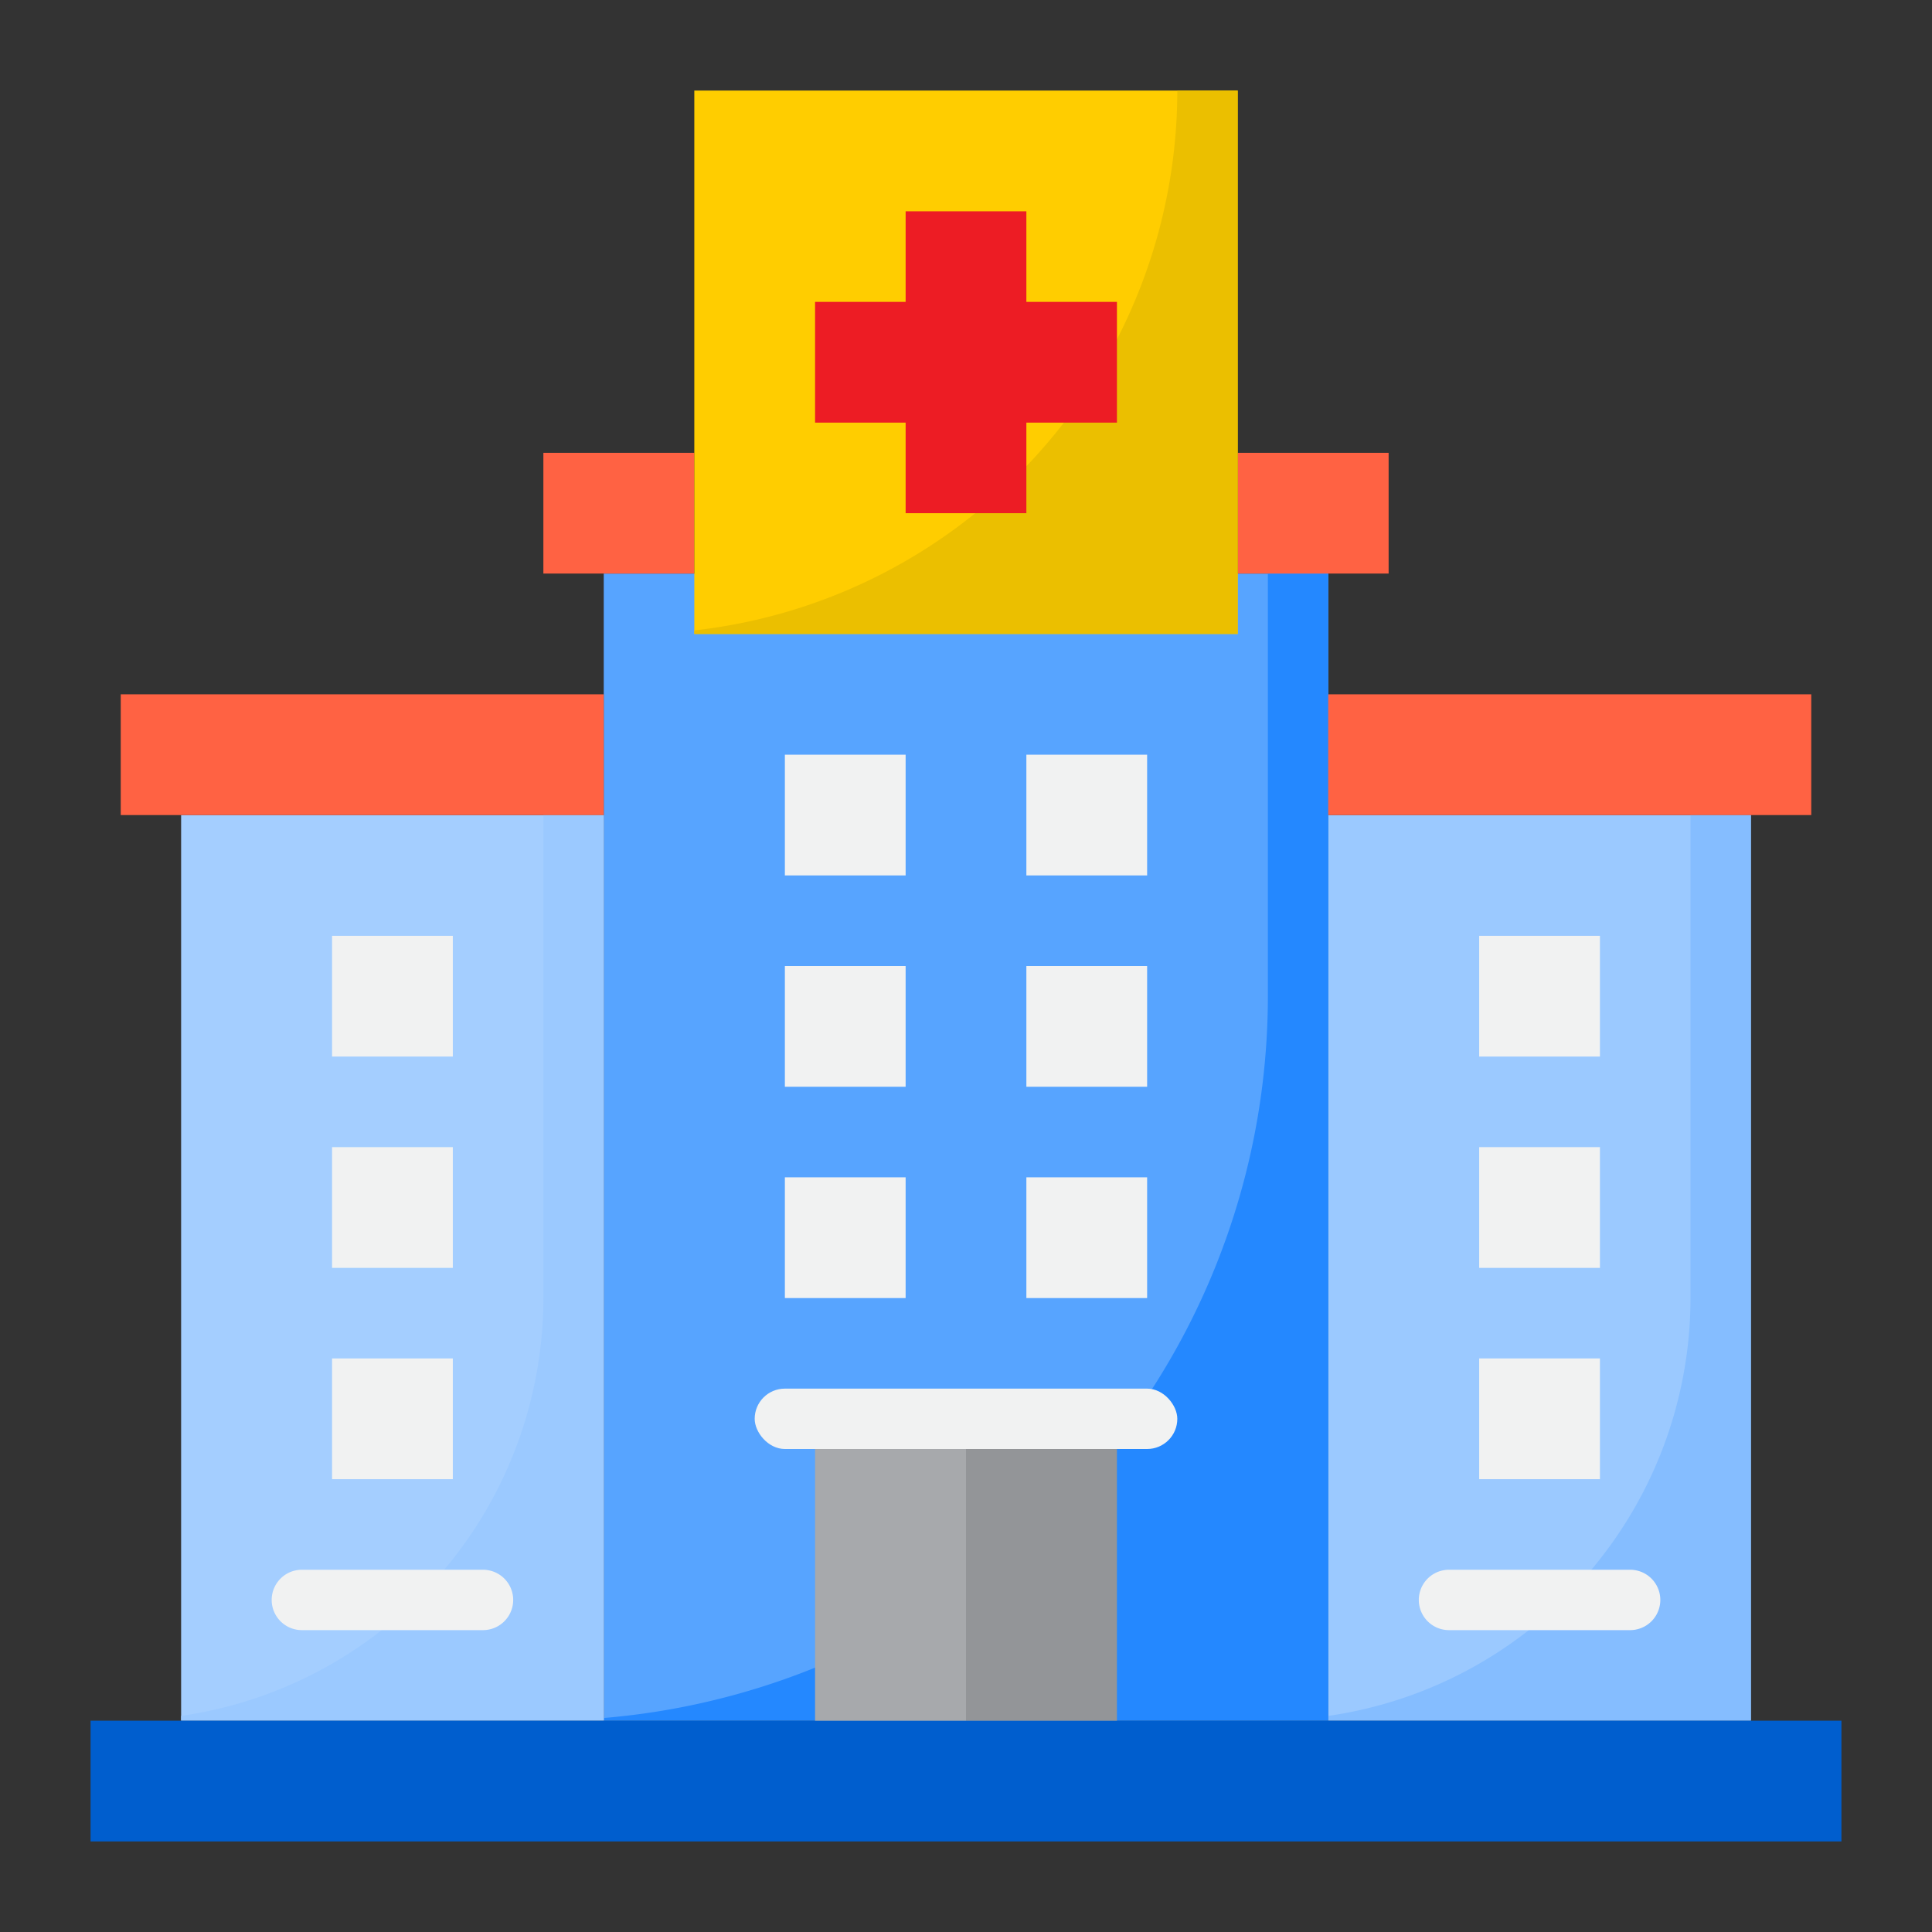 <svg height="512" viewBox="0 0 64 64" width="512" xmlns="http://www.w3.org/2000/svg"><rect x="0" y="0" width="64" height="64" fill="#333333" stroke="none"/><g id="hospital-doctor-virus-covid19-coronavirus"><path d="m44 27h14v30h-14z" fill="#9bc9ff"/><path d="m56 27v16a13.991 13.991 0 0 1 -12 13.841v.159h14v-30z" fill="#85bdff"/><path d="m20 19h24v38h-24z" fill="#57a4ff"/><path d="m42 19v14a24 24 0 0 1 -22 23.911v.089h24v-38z" fill="#2488ff"/><path d="m6 27h14v30h-14z" fill="#a4ceff"/><path d="m18 27v16a13.991 13.991 0 0 1 -12 13.841v.159h14v-30z" fill="#9bc9ff"/><path d="m23 15h-5v4h2 3z" fill="#ff6243"/><path d="m44 19h2v-4h-5v4z" fill="#ff6243"/><path d="m44 57h-7-5-5-7-14-3v4h58v-4h-3z" fill="#005ece"/><path d="m27 47h5v10h-5z" fill="#a7a9ac"/><path d="m32 47h5v10h-5z" fill="#939598"/><g fill="#f1f2f2"><path d="m26 39h4v4h-4z"/><path d="m34 39h4v4h-4z"/><path d="m26 32h4v4h-4z"/><path d="m34 32h4v4h-4z"/><path d="m26 25h4v4h-4z"/><path d="m34 25h4v4h-4z"/><path d="m49 38h4v4h-4z"/><path d="m49 45h4v4h-4z"/><path d="m49 31h4v4h-4z"/><path d="m11 38h4v4h-4z"/><path d="m11 45h4v4h-4z"/><path d="m11 31h4v4h-4z"/></g><path d="m23 3h18v18h-18z" fill="#ffcd00"/><path d="m39 3a18 18 0 0 1 -16 17.883v.117h18v-18z" fill="#ebbf00"/><path d="m30 17h4v-3h3v-4h-3v-3h-4v3h-3v4h3z" fill="#ed1c24"/><path d="m58 27h2v-4h-16v4z" fill="#ff6243"/><path d="m20 23h-16v4h2 14z" fill="#ff6243"/><path d="m48 54h6a1 1 0 0 0 0-2h-6a1 1 0 0 0 0 2z" fill="#f1f2f2"/><path d="m16 52h-6a1 1 0 0 0 0 2h6a1 1 0 0 0 0-2z" fill="#f1f2f2"/><rect fill="#f1f2f2" height="2" rx="1" width="14" x="25" y="46"/></g></svg>